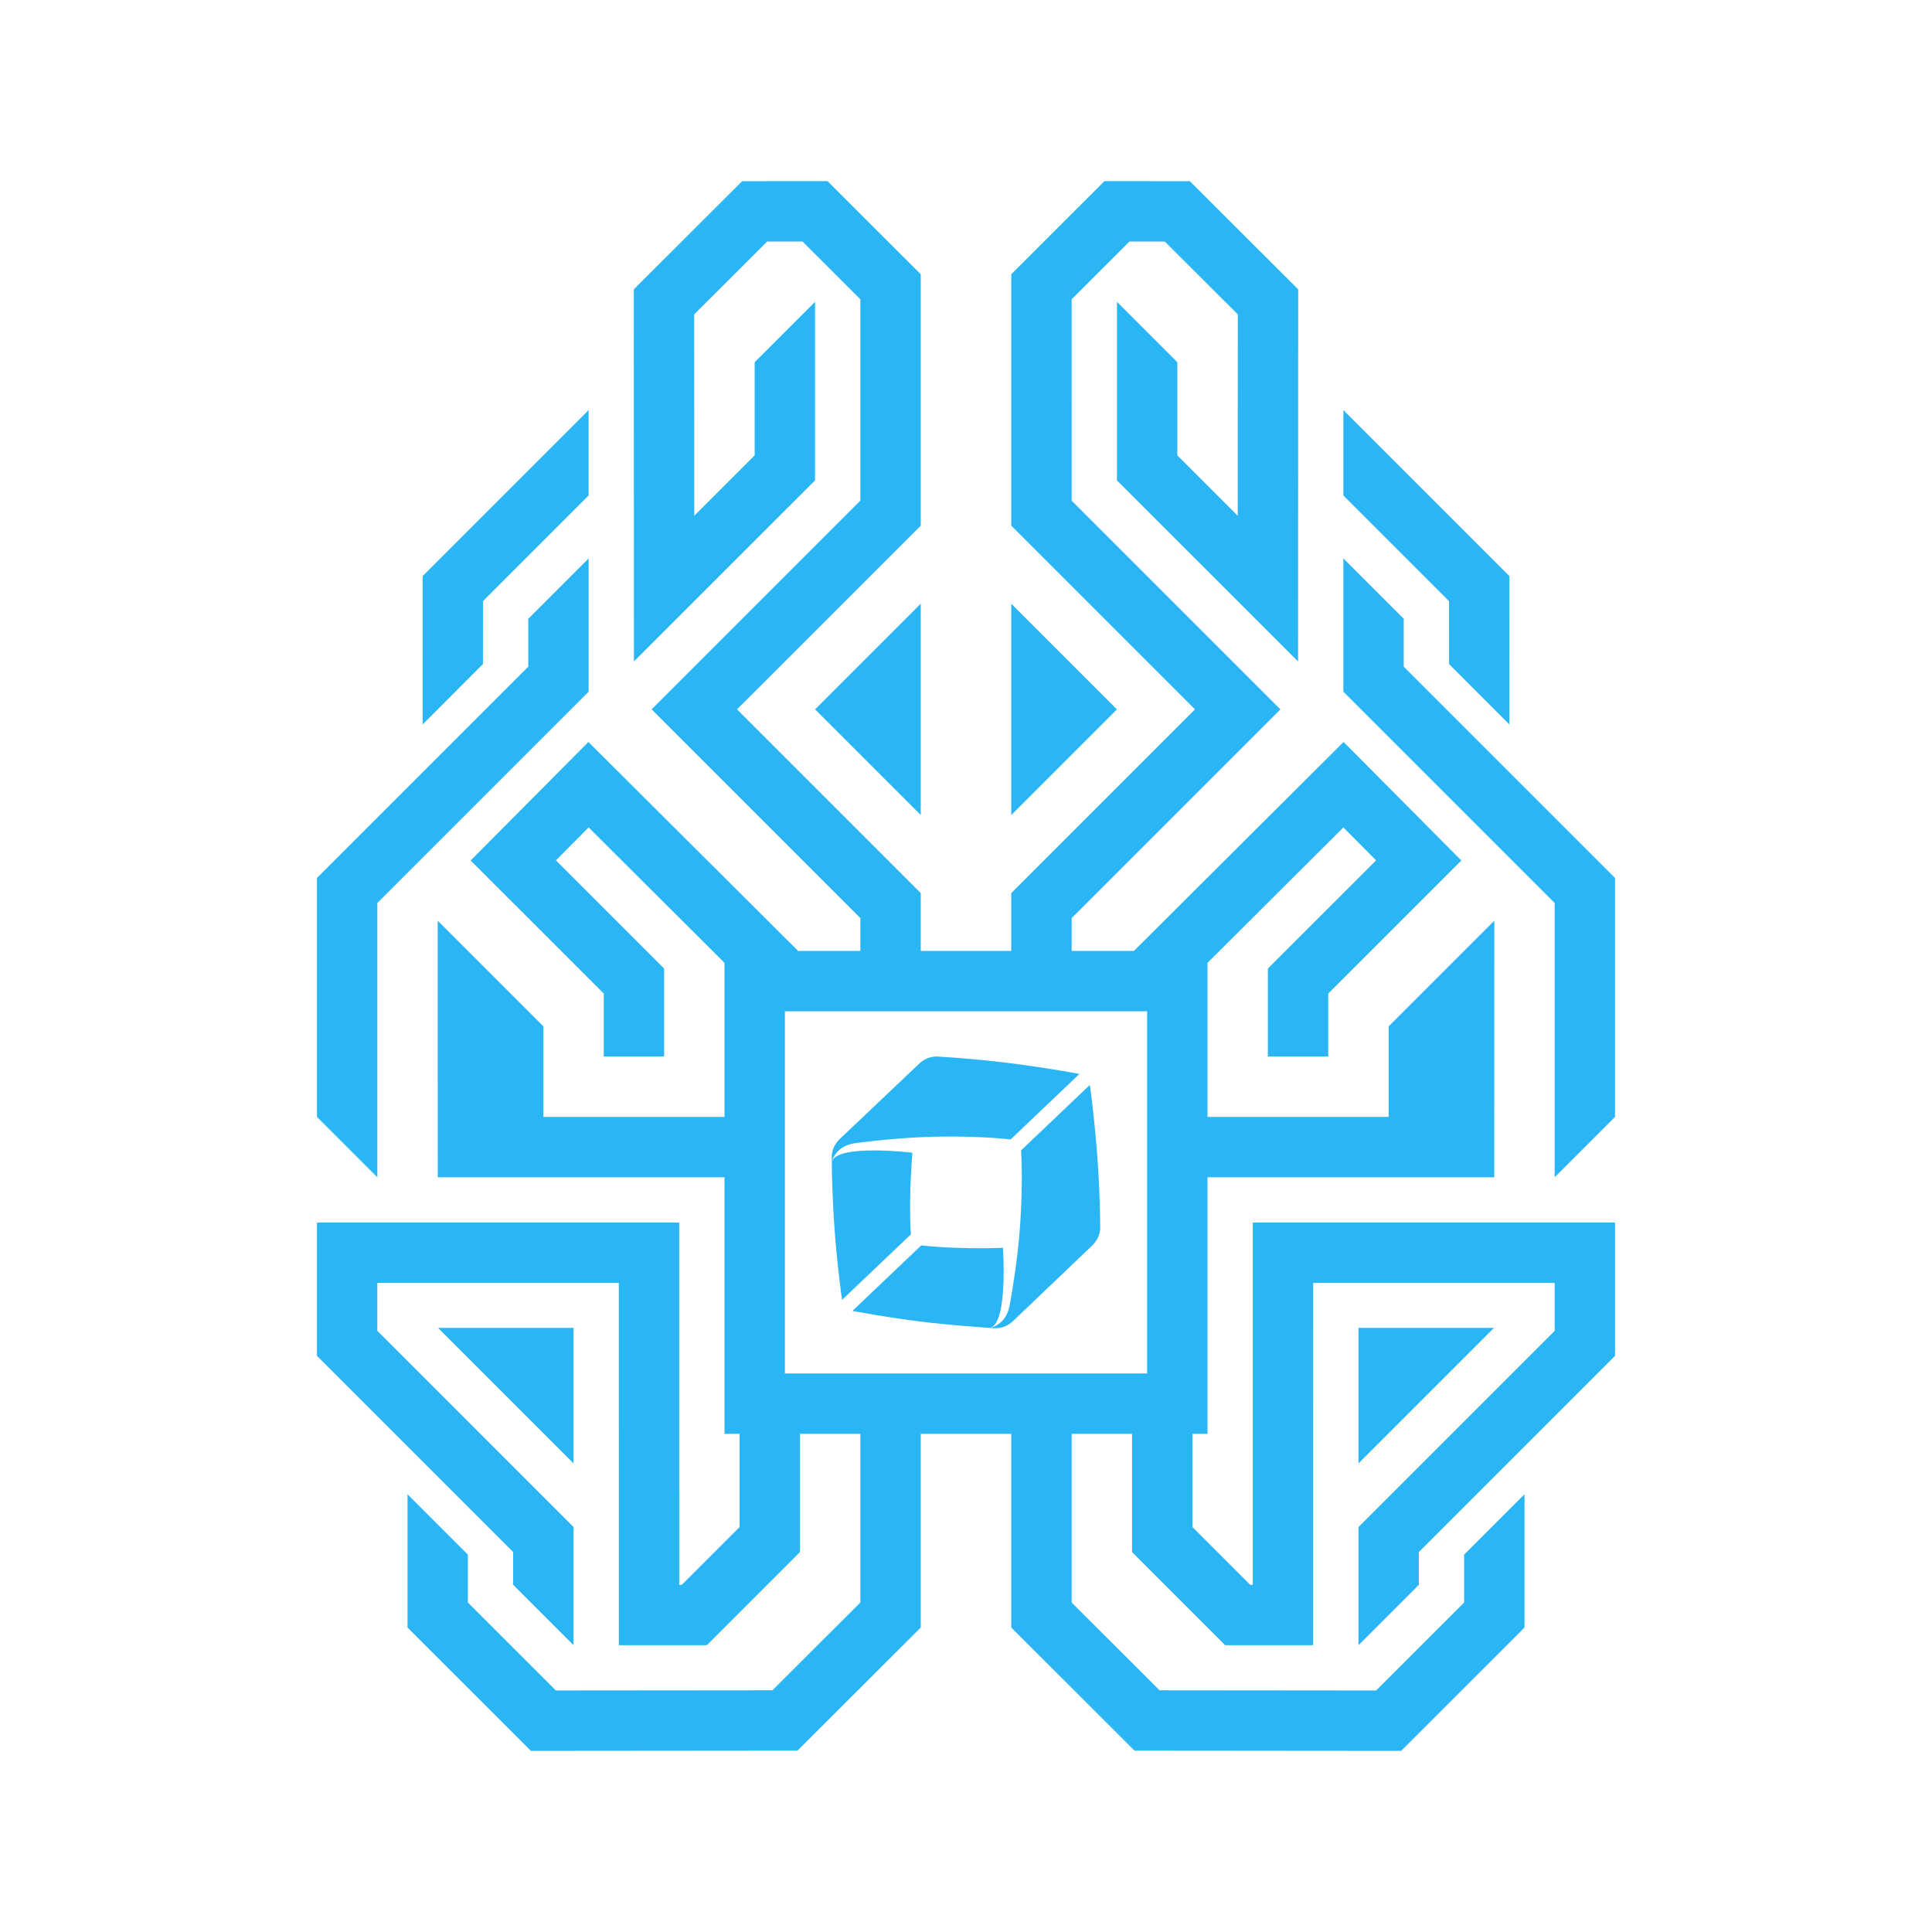<svg xmlns="http://www.w3.org/2000/svg" viewBox="0 0 512 512" fill="#2ab6f4"><path d="M220.437 307.931c.04 3.65.174 9.41.593 15.862.713 10.954 2.118 20.694 2.118 20.694l18.238-17.358s-.664-8.684.413-21.652c0 0-20.196-2.412-21.362 2.454zM262.45 351.87c4.726-1.338 3.345-21.175 3.345-21.175-13.007.434-21.647-.656-21.647-.656l-18.238 17.357s9.66 1.885 20.568 3.137c6.157.707 14.501 1.285 15.672 1.365.095.007.247-.013.3-.028z"></path><path d="M220.427 306.809c.002.346.006.722.01 1.124.215-.889.549-1.51 1.287-2.446 1.5-1.903 3.924-2.4 4.897-2.53 4.938-.646 12.227-1.442 19.592-1.67 13.006-.4 21.61.68 21.61.68l18.237-17.361s-9.57-1.824-20.476-3.107a300.257 300.257 0 00-16.925-1.485c-.236-.016-2.762-.324-5.133 1.93a78953.202 78953.202 0 00-20.906 19.841c-2.37 2.253-2.195 4.79-2.193 5.024zM263.408 351.974c-.347-.02-.721-.041-1.122-.066.9-.17 1.536-.472 2.507-1.163 1.975-1.407 2.592-3.802 2.767-4.768.89-4.899 2.045-12.14 2.636-19.486 1.042-12.97.388-21.617.388-21.617l18.238-17.359s1.351 9.65 2.093 20.603c.483 7.157.616 13.466.649 16.981.001.234.187 2.773-2.18 5.029-2.595 2.48-15.614 14.906-20.849 19.901-2.365 2.259-4.89 1.957-5.127 1.945zM267.994 215.99l28.001-28.001-28-28.001zM360.006 387.807l35.907-35.907h-35.907z"></path><path d="M360.006 435.995l16-16v-8.686l52.002-52.002v-35.314h-96.003L332 419.996h-.681l-15.314-15.315v-24.69h3.993v-67.999h76l.009-68.002-28 28.001v24h-48.01v-40.827l36.013-35.884 8.667 8.723-28.68 28.673v23.315h16v-16.686l35.274-35.265-31.205-31.405-55.557 55.36h-16.514v-8.691l55.315-55.315-55.315-55.316-.002-53.358 15.32-15.307 9.38.007 19.337 19.301-.019 53.368-16.007-16.004V95.986l-16-16v47.324l47.995 47.982.034-98.61-28.717-28.663-22.621-.017-24.702 24.682.001 66.617 48.688 48.688-48.688 48.688v15.318h-23.988v-15.32l-48.688-48.689 48.688-48.687.001-66.618L219.306 48l-22.622.017-28.717 28.663.034 98.61 47.995-47.983V79.983l-16 16v24.695l-16.007 16.003-.019-53.367 19.337-19.302 9.38-.007 15.32 15.307-.001 53.359-55.316 55.315 55.316 55.315v8.694h-16.512l-55.56-55.362-31.205 31.405 35.274 35.265v16.686h16v-23.315L147.324 228l8.667-8.724 36.012 35.884v40.828h-48.008v-24l-28.001-28.001.009 68.002h76v68h3.993v24.689l-15.314 15.314h-.68l-.006-96.003H83.992v35.315l52.002 52.002v8.685l16 16V404.68l-52.001-52.002v-12.686h64.002l.012 96.003h23.302l24.687-24.688V379.99h16.01v44.686l-23.297 23.264-57.396.051-23.32-23.312v-12.686l-16-16v35.315l32.7 32.69 70.643-.063 32.67-32.625v-51.32h23.988v51.323l32.67 32.624 70.643.063 32.7-32.69v-35.315l-16 16v12.686l-23.32 23.313-57.396-.052-23.296-23.263V379.99h16.009v31.319l24.687 24.687h23.302l.012-96.003h64.002v12.687l-52.001 52.002v31.313zm-152.003-168h95.994v95.995h-95.994v-95.995z"></path><path d="M384.006 159.307l.007 16.679L400 191.99l.008-39.31-43.997-43.996v22.628zM411.999 311.992l16-16v-63.318l-55.993-55.992v-12.694l-16-16v35.321l55.993 55.992zM244.006 159.985l-28.001 28.001 28 28.001zM151.994 387.804v-35.907h-35.907zM127.987 175.983l.007-16.678 27.995-27.995v-22.628l-43.997 43.997.008 39.31zM100.001 239.299l55.993-55.992v-35.322l-16 16v12.694L84 232.671v63.319l16 16z"></path></svg>